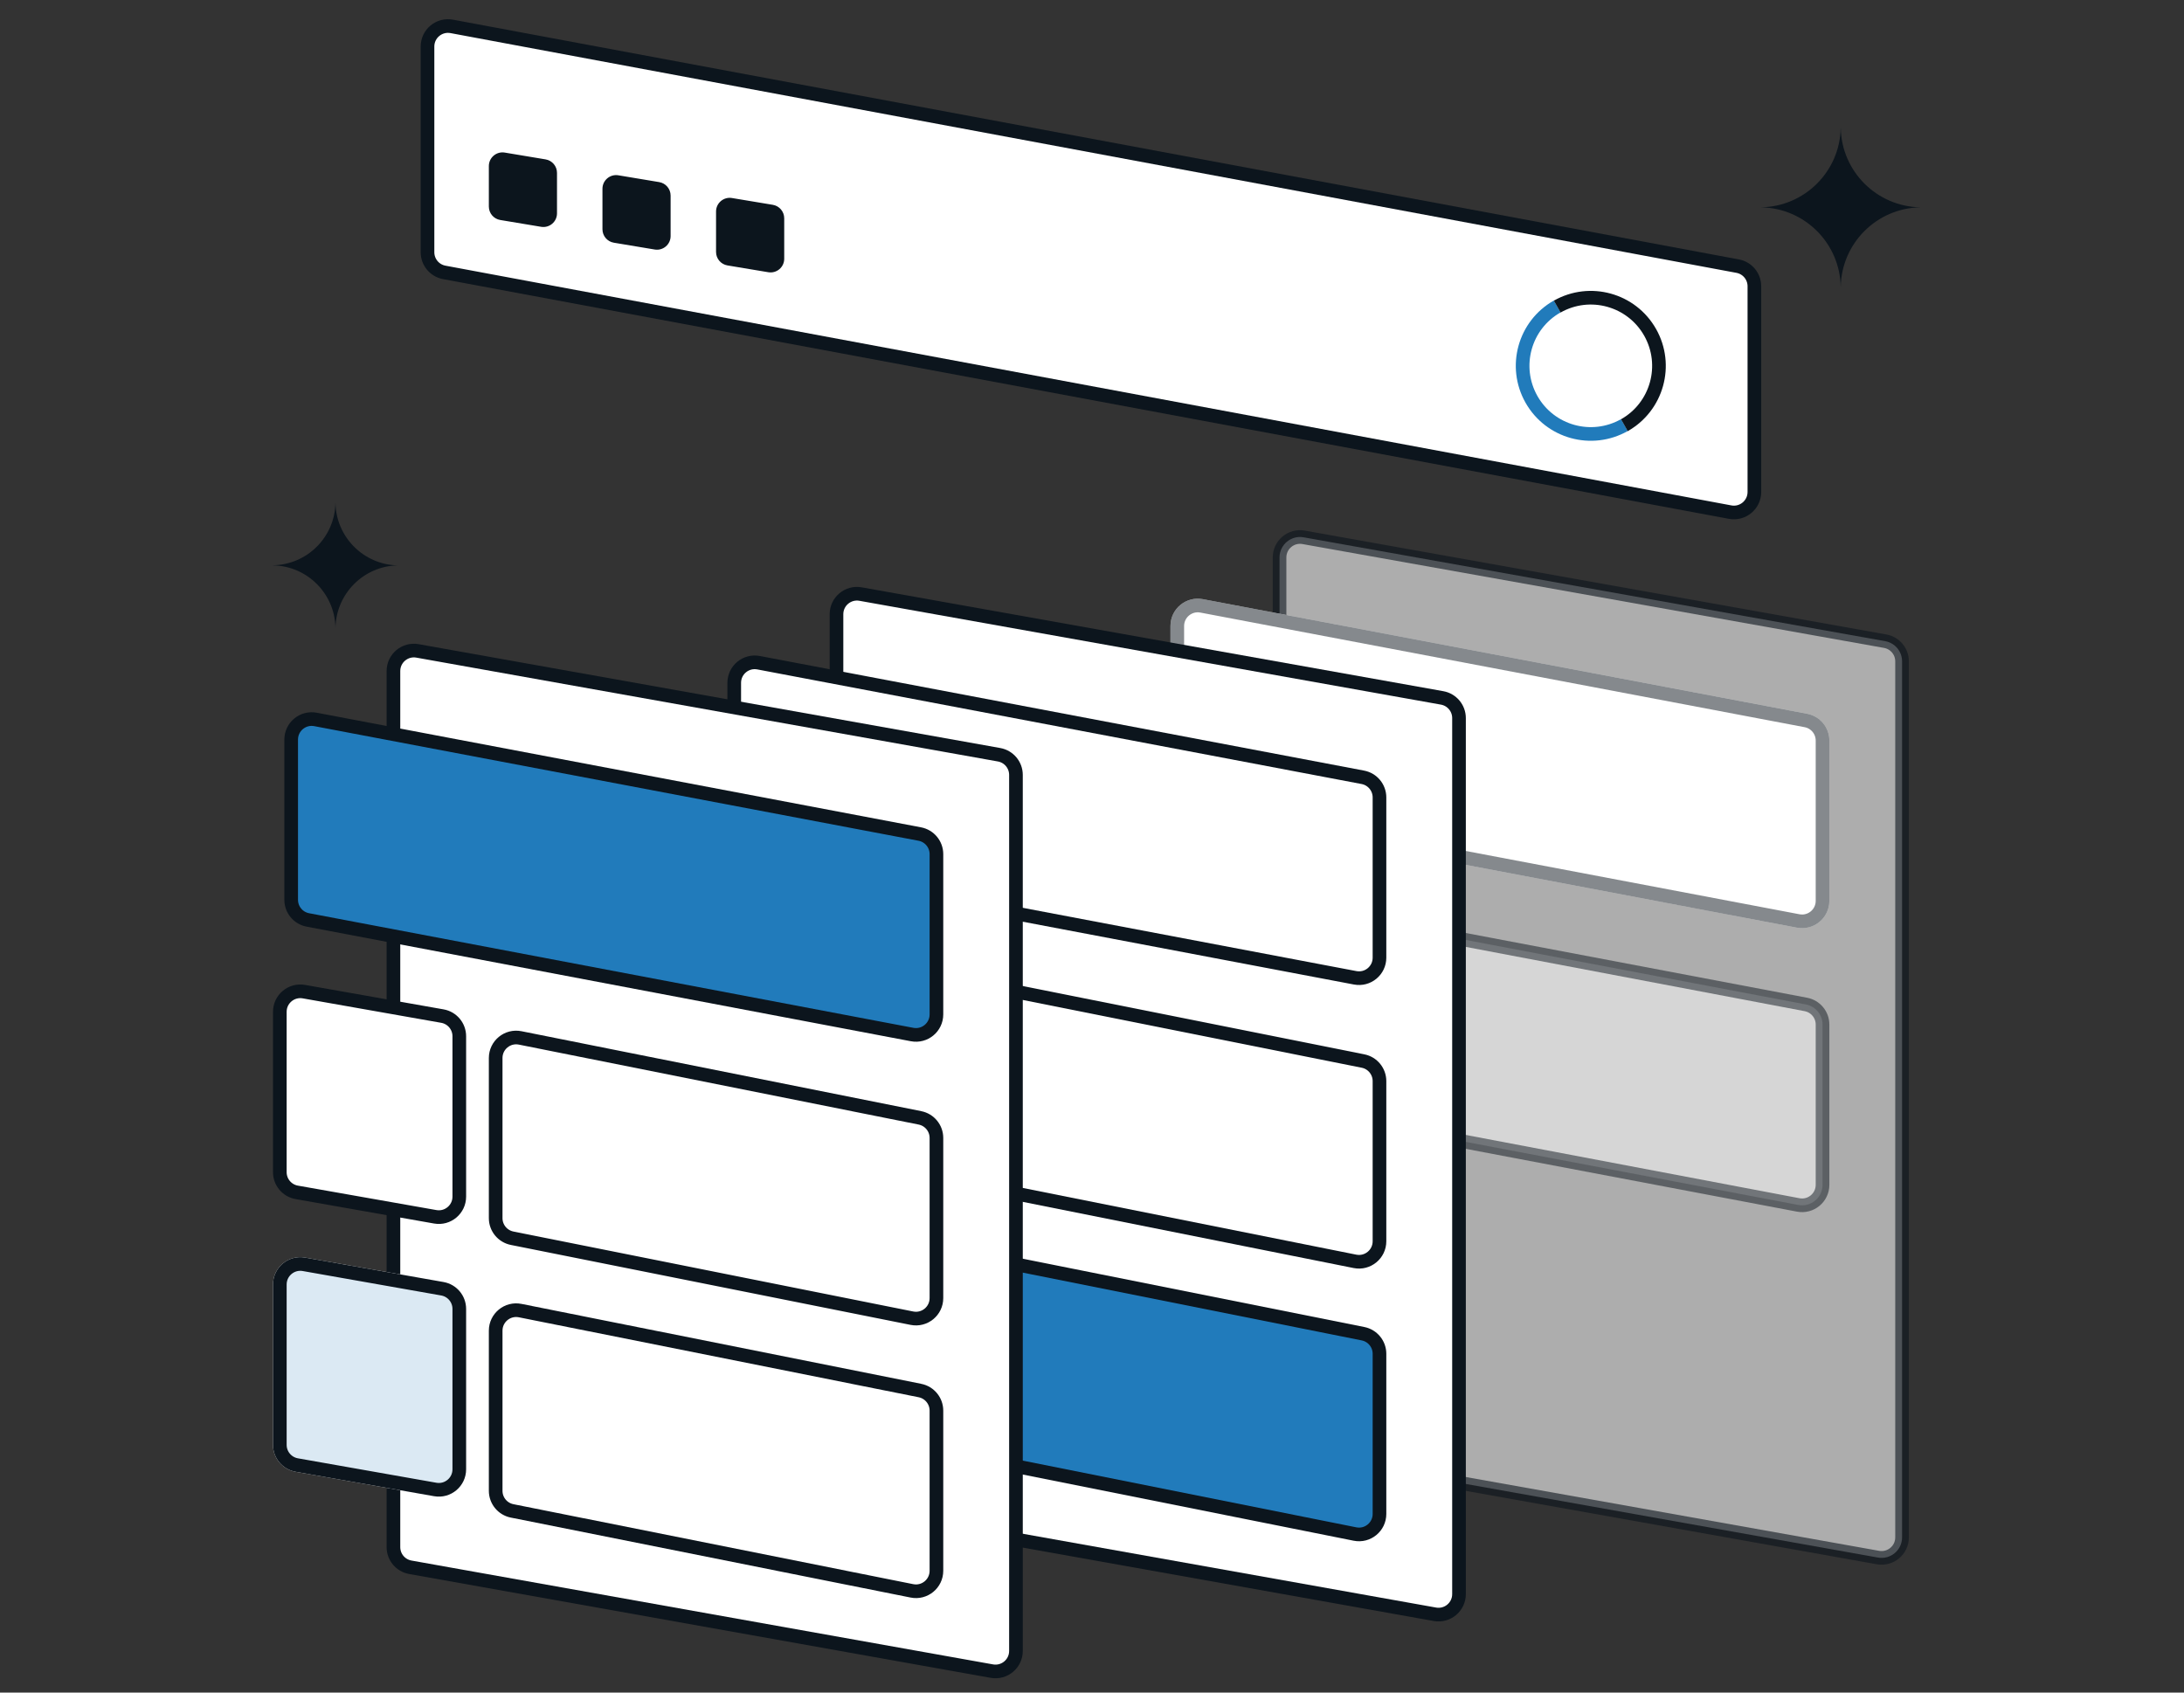 <svg width="160" height="124" viewBox="0 0 160 124" fill="none" xmlns="http://www.w3.org/2000/svg">
<rect x="0" y="0" width="160" height="124" fill="#333333" stroke="none"/>
<path opacity="0.6" d="M93.739 40.842C93.739 39.908 94.583 39.201 95.502 39.365L138.109 46.974C138.824 47.101 139.345 47.724 139.345 48.45V112.632C139.345 113.566 138.501 114.273 137.581 114.109L94.975 106.5C94.26 106.373 93.739 105.751 93.739 105.024V40.842Z" fill="white" stroke="#0C151D"/>
<path d="M85.748 45.86C85.748 44.606 86.889 43.662 88.121 43.895L132.392 52.291C133.336 52.471 134.019 53.296 134.019 54.257V65.998C134.019 67.252 132.879 68.197 131.647 67.963L87.376 59.567C86.432 59.388 85.748 58.563 85.748 57.602V45.86Z" fill="white"/>
<path opacity="0.5" d="M86.248 45.86C86.248 44.92 87.104 44.211 88.028 44.386L132.299 52.783C133.007 52.917 133.519 53.536 133.519 54.257V65.998C133.519 66.939 132.664 67.647 131.74 67.472L87.469 59.076C86.761 58.941 86.248 58.322 86.248 57.602V45.86Z" fill="white" stroke="#0C151D"/>
<path opacity="0.5" d="M86.248 66.665C86.248 65.725 87.104 65.016 88.028 65.191L132.299 73.588C133.007 73.722 133.519 74.341 133.519 75.061V86.803C133.519 87.743 132.664 88.452 131.74 88.276L87.469 79.88C86.761 79.746 86.248 79.127 86.248 78.407V66.665Z" fill="white" stroke="#0C151D"/>
<path d="M61.281 44.998C61.281 44.064 62.125 43.357 63.044 43.522L105.651 51.13C106.366 51.258 106.887 51.88 106.887 52.606V116.788C106.887 117.722 106.043 118.429 105.123 118.265L62.517 110.657C61.802 110.529 61.281 109.907 61.281 109.18V44.998Z" fill="white" stroke="#0C151D"/>
<path d="M53.79 50.024C53.79 49.084 54.646 48.375 55.57 48.551L99.841 56.947C100.549 57.081 101.061 57.7 101.061 58.421V70.162C101.061 71.103 100.206 71.811 99.282 71.636L55.011 63.24C54.303 63.105 53.79 62.487 53.79 61.766V50.024Z" fill="white" stroke="#0C151D"/>
<path d="M68.771 73.346C68.771 72.399 69.637 71.689 70.565 71.875L99.856 77.733C100.557 77.873 101.061 78.489 101.061 79.204V90.938C101.061 91.884 100.195 92.594 99.267 92.409L69.977 86.55C69.276 86.41 68.771 85.795 68.771 85.079V73.346Z" fill="white" stroke="#0C151D"/>
<path d="M68.771 93.322C68.771 92.376 69.637 91.666 70.565 91.852L99.856 97.71C100.557 97.85 101.061 98.466 101.061 99.18V110.914C101.061 111.861 100.195 112.571 99.267 112.385L69.977 106.527C69.276 106.387 68.771 105.771 68.771 105.056V93.322Z" fill="#217BBB" stroke="#0C151D"/>
<path d="M52.458 89.939C52.458 88.695 53.581 87.753 54.806 87.969L64.954 89.76C65.91 89.928 66.606 90.759 66.606 91.729V103.481C66.606 104.724 65.484 105.666 64.259 105.45L54.111 103.659C53.155 103.491 52.458 102.66 52.458 101.69V89.939Z" fill="white"/>
<path d="M52.958 89.939C52.958 89.006 53.8 88.299 54.719 88.461L64.867 90.252C65.584 90.379 66.106 91.002 66.106 91.729V103.481C66.106 104.413 65.264 105.12 64.346 104.958L54.197 103.167C53.481 103.04 52.958 102.417 52.958 101.69V89.939Z" fill="#69A3CC" fill-opacity="0.24" stroke="#0C151D"/>
<path d="M52.958 69.962C52.958 69.029 53.8 68.323 54.719 68.485L64.867 70.276C65.584 70.402 66.106 71.025 66.106 71.753V83.504C66.106 84.437 65.264 85.143 64.346 84.981L54.197 83.19C53.481 83.064 52.958 82.441 52.958 81.713V69.962Z" fill="white" stroke="#0C151D"/>
<path d="M28.823 49.162C28.823 48.228 29.667 47.521 30.586 47.686L73.193 55.294C73.908 55.422 74.429 56.044 74.429 56.77V120.952C74.429 121.886 73.585 122.593 72.665 122.429L30.059 114.821C29.343 114.693 28.823 114.071 28.823 113.344V49.162Z" fill="white" stroke="#0C151D"/>
<path d="M21.332 54.181C21.332 53.24 22.188 52.532 23.112 52.707L67.383 61.103C68.091 61.237 68.603 61.856 68.603 62.577V74.318C68.603 75.259 67.748 75.967 66.824 75.792L22.553 67.396C21.845 67.262 21.332 66.643 21.332 65.922V54.181Z" fill="#217BBB" stroke="#0C151D"/>
<path d="M36.313 77.51C36.313 76.563 37.179 75.853 38.107 76.039L67.397 81.897C68.099 82.037 68.603 82.653 68.603 83.368V95.102C68.603 96.048 67.737 96.758 66.809 96.573L37.519 90.715C36.818 90.574 36.313 89.959 36.313 89.244V77.51Z" fill="white" stroke="#0C151D"/>
<path d="M36.313 97.487C36.313 96.54 37.179 95.83 38.107 96.016L67.397 101.874C68.099 102.014 68.603 102.63 68.603 103.345V115.078C68.603 116.025 67.737 116.735 66.809 116.549L37.519 110.691C36.818 110.551 36.313 109.935 36.313 109.22V97.487Z" fill="white" stroke="#0C151D"/>
<path d="M20 94.103C20 92.859 21.123 91.917 22.348 92.133L32.496 93.924C33.452 94.093 34.148 94.923 34.148 95.894V107.645C34.148 108.888 33.026 109.83 31.801 109.614L21.652 107.823C20.697 107.655 20 106.824 20 105.854V94.103Z" fill="white"/>
<path d="M20.5 94.103C20.5 93.17 21.342 92.463 22.261 92.625L32.409 94.416C33.126 94.543 33.648 95.166 33.648 95.894V107.645C33.648 108.577 32.806 109.284 31.888 109.122L21.739 107.331C21.023 107.204 20.5 106.582 20.5 105.854V94.103Z" fill="#69A3CC" fill-opacity="0.24" stroke="#0C151D"/>
<path d="M20.5 74.126C20.5 73.193 21.342 72.487 22.261 72.649L32.409 74.44C33.126 74.566 33.648 75.189 33.648 75.917V87.668C33.648 88.601 32.806 89.307 31.888 89.145L21.739 87.354C21.023 87.228 20.5 86.605 20.5 85.877V74.126Z" fill="white" stroke="#0C151D"/>
<path fillRule="evenodd" clipRule="evenodd" d="M140.677 15.191C137.483 15.247 134.904 17.828 134.852 21.023L134.85 21.023C134.798 17.828 132.22 15.247 129.026 15.191L129.026 15.187C132.214 15.13 134.788 12.559 134.85 9.372L134.852 9.372C134.914 12.559 137.489 15.131 140.677 15.187L140.677 15.191Z" fill="#0C151D"/>
<path fillRule="evenodd" clipRule="evenodd" d="M24.577 46C24.62 43.497 26.635 41.474 29.136 41.421C26.637 41.367 24.622 39.346 24.577 36.845L24.575 36.845C24.527 39.349 22.504 41.368 20 41.413L20 41.42C22.508 41.465 24.533 43.491 24.576 46L24.577 46Z" fill="#0C151D"/>
<path d="M31.319 3.407C31.319 2.469 32.172 1.761 33.094 1.933L127.301 19.497C128.011 19.629 128.526 20.249 128.526 20.971V36.044C128.526 36.983 127.674 37.691 126.751 37.519L32.544 19.955C31.834 19.823 31.319 19.203 31.319 18.48V3.407Z" fill="white" stroke="#0C151D"/>
<path d="M119.003 31.143C116.603 32.502 113.556 31.659 112.197 29.259C110.838 26.859 111.681 23.812 114.081 22.453" stroke="#217BBB" strokeWidth="2"/>
<path d="M119.002 31.151C121.402 29.792 122.246 26.745 120.887 24.345C119.528 21.945 116.481 21.102 114.081 22.461" stroke="#0C151D" strokeWidth="2"/>
<path d="M35.813 12.165C35.813 11.547 36.368 11.077 36.977 11.178L39.971 11.677C40.453 11.758 40.806 12.175 40.806 12.664V15.63C40.806 16.248 40.252 16.718 39.642 16.616L36.648 16.117C36.166 16.037 35.813 15.62 35.813 15.131V12.165Z" fill="#0C151D"/>
<path d="M44.136 13.829C44.136 13.211 44.69 12.741 45.3 12.842L48.293 13.341C48.776 13.422 49.129 13.839 49.129 14.328V17.294C49.129 17.912 48.574 18.382 47.965 18.28L44.971 17.781C44.489 17.701 44.136 17.284 44.136 16.795V13.829Z" fill="#0C151D"/>
<path d="M52.458 15.493C52.458 14.875 53.013 14.405 53.623 14.507L56.616 15.005C57.098 15.086 57.452 15.503 57.452 15.992V18.958C57.452 19.576 56.897 20.046 56.287 19.944L53.294 19.445C52.812 19.365 52.458 18.948 52.458 18.459V15.493Z" fill="#0C151D"/>
</svg>
